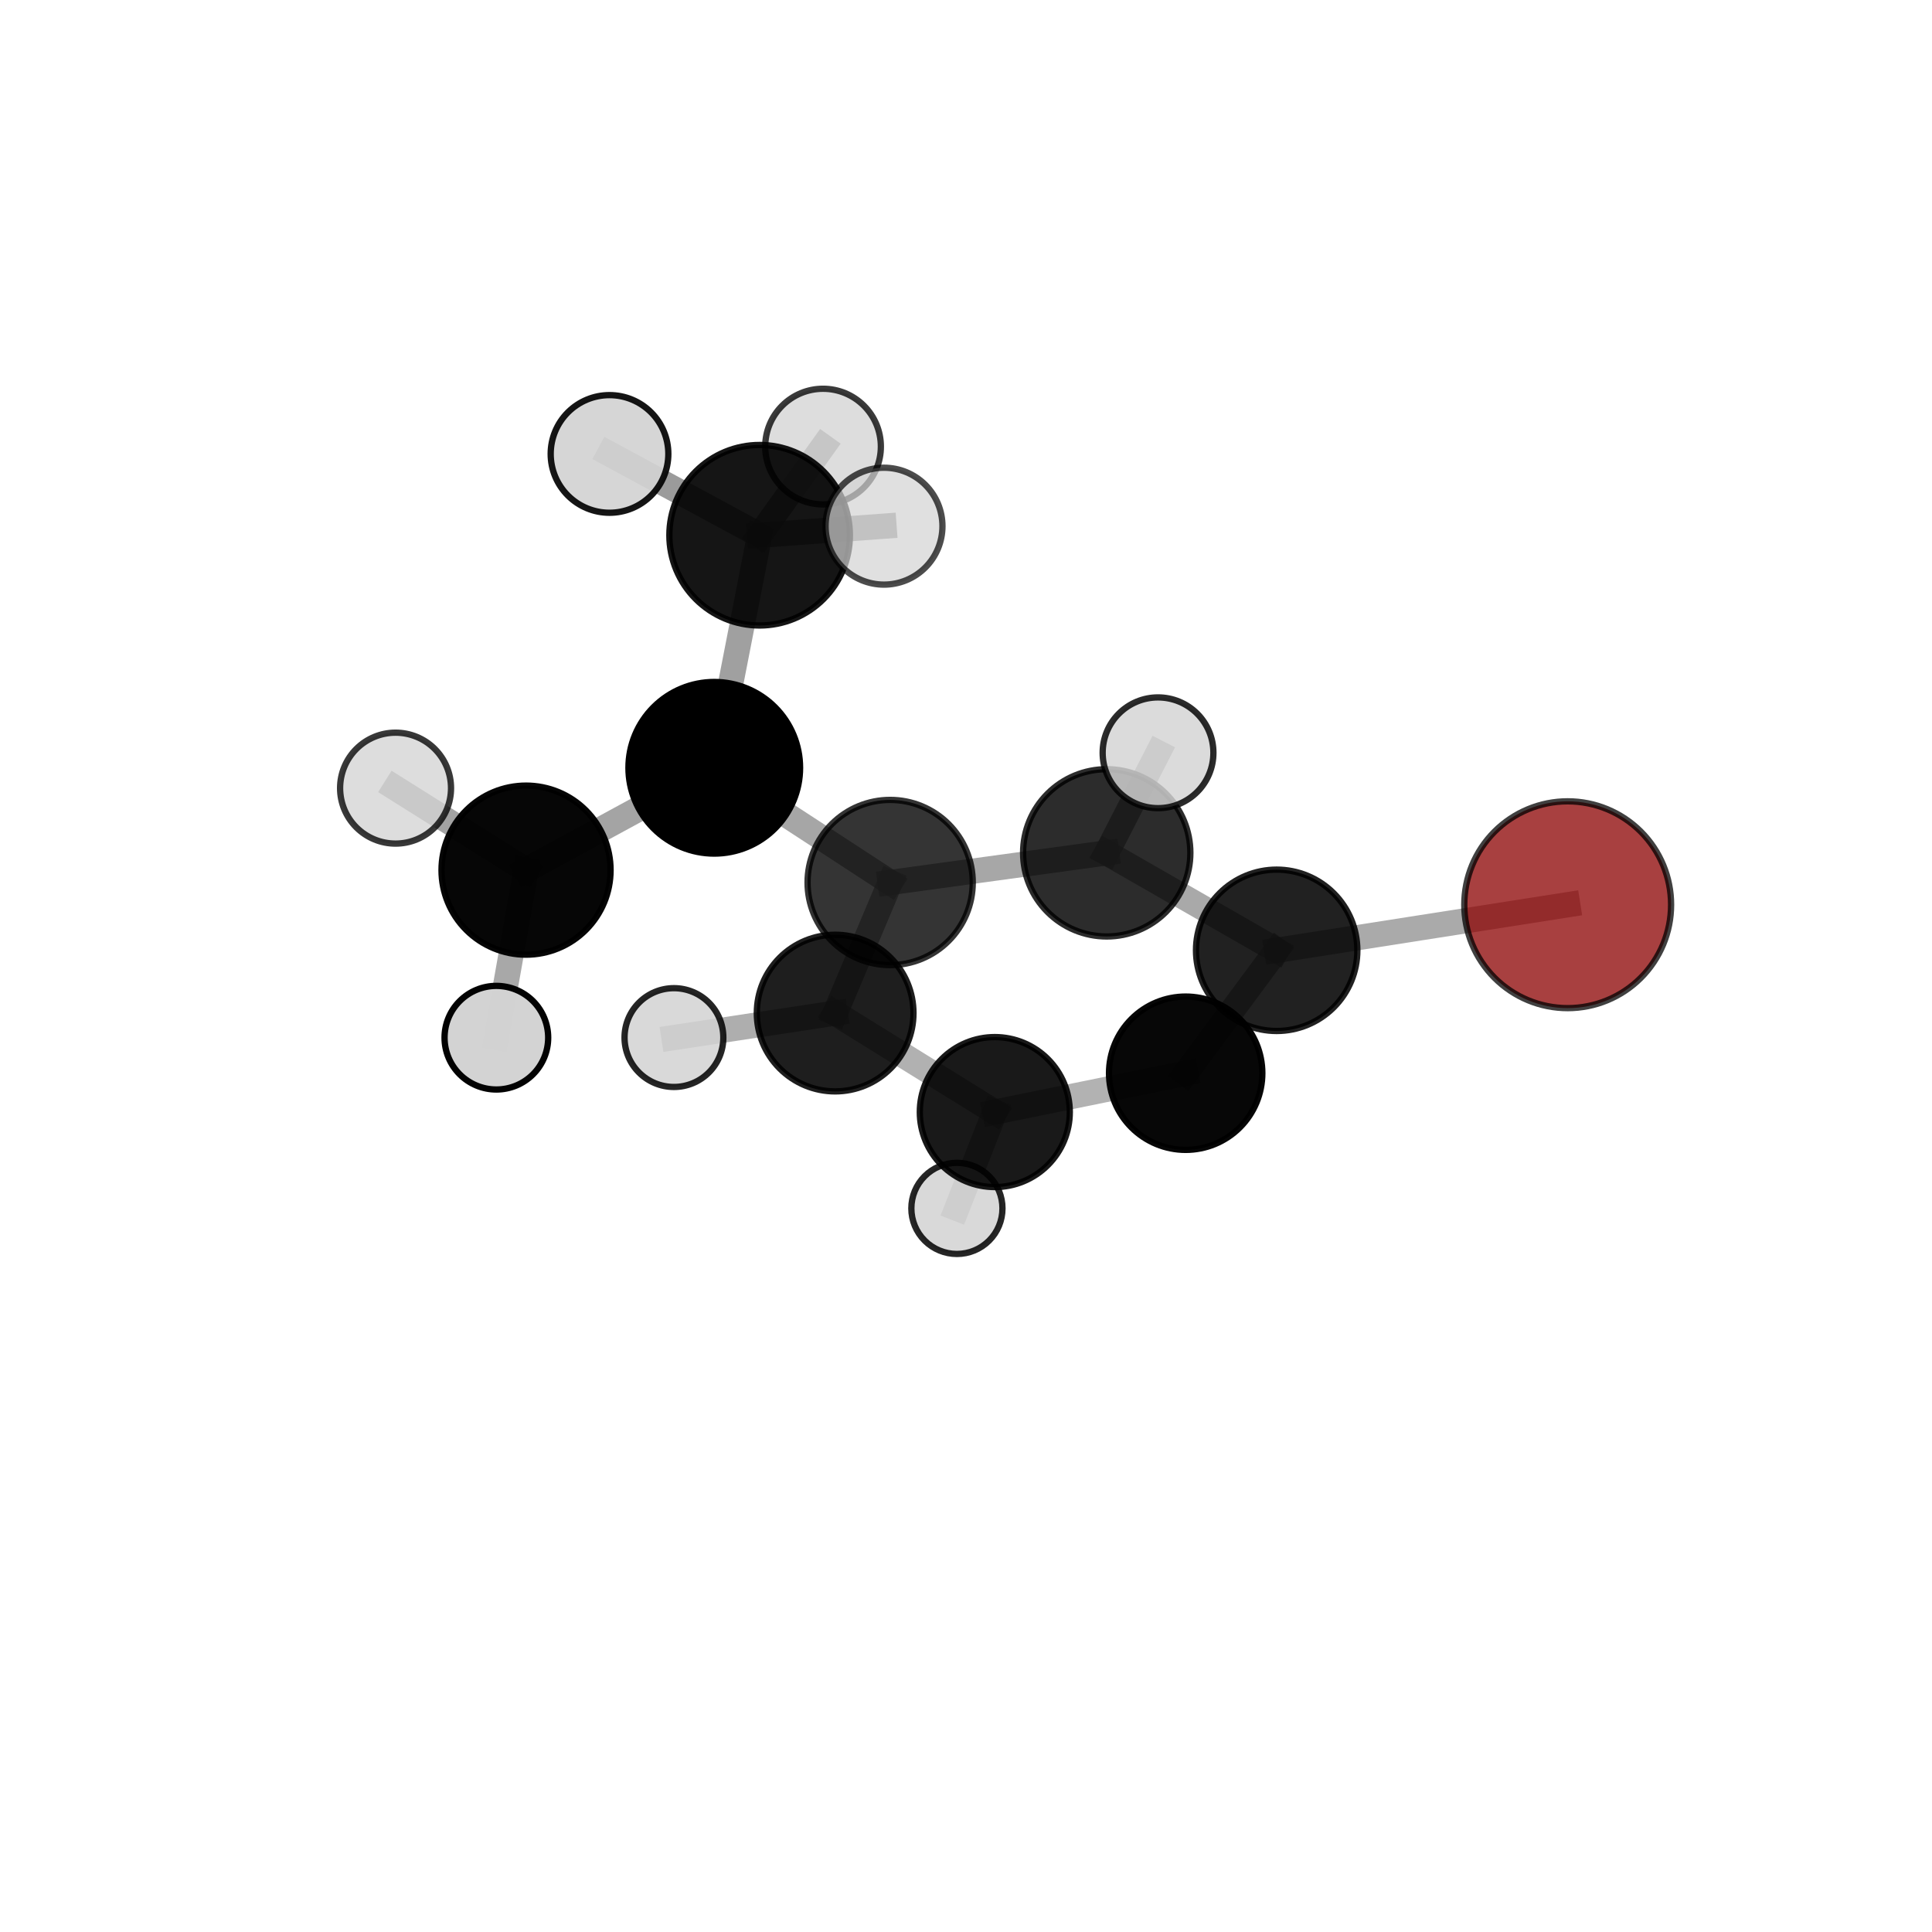 <?xml version="1.0" encoding="utf-8" standalone="no"?>
<!DOCTYPE svg PUBLIC "-//W3C//DTD SVG 1.1//EN"
  "http://www.w3.org/Graphics/SVG/1.1/DTD/svg11.dtd">
<svg xmlns:xlink="http://www.w3.org/1999/xlink" width="153pt" height="153pt" viewBox="0 0 153 153" xmlns="http://www.w3.org/2000/svg" version="1.1">
 <defs>
  <style type="text/css">*{stroke-linejoin: round; stroke-linecap: butt}</style>
 </defs>
 <g id="figure_1">
  <g id="patch_1">
   <path d="M 0 153 
L 153 153 
L 153 0 
L 0 0 
L 0 153 
z
" style="fill: none"/>
  </g>
  <g id="patch_2">
   <path d="M 7.2 145.8 
L 145.8 145.8 
L 145.8 7.2 
L 7.2 7.2 
L 7.2 145.8 
z
" style="fill: none"/>
  </g>
  <g id="axes_1">
   <g id="line2d_1">
    <path d="M 124.15 71.648 
L 101.102 75.258 
" clip-path="url(#p41c901cb53)" style="fill: none; stroke: #808080; stroke-opacity: 0.67; stroke-width: 2; stroke-linecap: square"/>
   </g>
   <g id="line2d_2">
    <path d="M 101.102 75.258 
L 93.896 84.991 
" clip-path="url(#p41c901cb53)" style="fill: none; stroke: #808080; stroke-opacity: 0.638; stroke-width: 2; stroke-linecap: square"/>
   </g>
   <g id="line2d_3">
    <path d="M 56.564 60.802 
L 70.494 69.887 
" clip-path="url(#p41c901cb53)" style="fill: none; stroke: #808080; stroke-opacity: 0.702; stroke-width: 2; stroke-linecap: square"/>
   </g>
   <g id="line2d_4">
    <path d="M 56.564 60.802 
L 60.157 42.386 
" clip-path="url(#p41c901cb53)" style="fill: none; stroke: #808080; stroke-opacity: 0.749; stroke-width: 2; stroke-linecap: square"/>
   </g>
   <g id="line2d_5">
    <path d="M 56.564 60.802 
L 41.659 68.908 
" clip-path="url(#p41c901cb53)" style="fill: none; stroke: #808080; stroke-opacity: 0.713; stroke-width: 2; stroke-linecap: square"/>
   </g>
   <g id="line2d_6">
    <path d="M 70.494 69.887 
L 87.644 67.538 
" clip-path="url(#p41c901cb53)" style="fill: none; stroke: #808080; stroke-opacity: 0.689; stroke-width: 2; stroke-linecap: square"/>
   </g>
   <g id="line2d_7">
    <path d="M 70.494 69.887 
L 66.138 80.228 
" clip-path="url(#p41c901cb53)" style="fill: none; stroke: #808080; stroke-opacity: 0.658; stroke-width: 2; stroke-linecap: square"/>
   </g>
   <g id="line2d_8">
    <path d="M 60.157 42.386 
L 48.268 35.948 
" clip-path="url(#p41c901cb53)" style="fill: none; stroke: #808080; stroke-opacity: 0.788; stroke-width: 2; stroke-linecap: square"/>
   </g>
   <g id="line2d_9">
    <path d="M 60.157 42.386 
L 70.006 41.669 
" clip-path="url(#p41c901cb53)" style="fill: none; stroke: #808080; stroke-opacity: 0.784; stroke-width: 2; stroke-linecap: square"/>
   </g>
   <g id="line2d_10">
    <path d="M 60.157 42.386 
L 65.179 35.366 
" clip-path="url(#p41c901cb53)" style="fill: none; stroke: #808080; stroke-opacity: 0.778; stroke-width: 2; stroke-linecap: square"/>
   </g>
   <g id="line2d_11">
    <path d="M 41.659 68.908 
L 31.325 62.415 
" clip-path="url(#p41c901cb53)" style="fill: none; stroke: #808080; stroke-opacity: 0.719; stroke-width: 2; stroke-linecap: square"/>
   </g>
   <g id="line2d_12">
    <path d="M 41.659 68.908 
L 39.308 82.177 
" clip-path="url(#p41c901cb53)" style="fill: none; stroke: #808080; stroke-opacity: 0.685; stroke-width: 2; stroke-linecap: square"/>
   </g>
   <g id="line2d_13">
    <path d="M 87.644 67.538 
L 101.102 75.258 
" clip-path="url(#p41c901cb53)" style="fill: none; stroke: #808080; stroke-opacity: 0.678; stroke-width: 2; stroke-linecap: square"/>
   </g>
   <g id="line2d_14">
    <path d="M 87.644 67.538 
L 91.708 59.615 
" clip-path="url(#p41c901cb53)" style="fill: none; stroke: #808080; stroke-opacity: 0.713; stroke-width: 2; stroke-linecap: square"/>
   </g>
   <g id="line2d_15">
    <path d="M 66.138 80.228 
L 78.781 88.067 
" clip-path="url(#p41c901cb53)" style="fill: none; stroke: #808080; stroke-opacity: 0.616; stroke-width: 2; stroke-linecap: square"/>
   </g>
   <g id="line2d_16">
    <path d="M 66.138 80.228 
L 53.371 82.167 
" clip-path="url(#p41c901cb53)" style="fill: none; stroke: #808080; stroke-opacity: 0.629; stroke-width: 2; stroke-linecap: square"/>
   </g>
   <g id="line2d_17">
    <path d="M 78.781 88.067 
L 93.896 84.991 
" clip-path="url(#p41c901cb53)" style="fill: none; stroke: #808080; stroke-opacity: 0.607; stroke-width: 2; stroke-linecap: square"/>
   </g>
   <g id="line2d_18">
    <path d="M 78.781 88.067 
L 75.78 95.695 
" clip-path="url(#p41c901cb53)" style="fill: none; stroke: #808080; stroke-opacity: 0.579; stroke-width: 2; stroke-linecap: square"/>
   </g>
   <g id="Path3DCollection_1">
    <path d="M 75.78 99.304 
C 76.737 99.304 77.655 98.923 78.331 98.247 
C 79.008 97.57 79.388 96.652 79.388 95.695 
C 79.388 94.738 79.008 93.82 78.331 93.144 
C 77.655 92.467 76.737 92.087 75.78 92.087 
C 74.823 92.087 73.905 92.467 73.229 93.144 
C 72.552 93.82 72.172 94.738 72.172 95.695 
C 72.172 96.652 72.552 97.57 73.229 98.247 
C 73.905 98.923 74.823 99.304 75.78 99.304 
z
" clip-path="url(#p41c901cb53)" style="fill: #d3d3d3; fill-opacity: 0.849; stroke: #000000; stroke-opacity: 0.849; stroke-width: 0.5"/>
    <path d="M 78.781 94.007 
C 80.357 94.007 81.867 93.381 82.981 92.267 
C 84.095 91.153 84.721 89.642 84.721 88.067 
C 84.721 86.492 84.095 84.981 82.981 83.867 
C 81.867 82.754 80.357 82.128 78.781 82.128 
C 77.206 82.128 75.695 82.754 74.581 83.867 
C 73.468 84.981 72.842 86.492 72.842 88.067 
C 72.842 89.642 73.468 91.153 74.581 92.267 
C 75.695 93.381 77.206 94.007 78.781 94.007 
z
" clip-path="url(#p41c901cb53)" style="fill-opacity: 0.901; stroke: #000000; stroke-opacity: 0.901; stroke-width: 0.5"/>
    <path d="M 53.371 86.079 
C 54.408 86.079 55.403 85.667 56.137 84.933 
C 56.87 84.2 57.282 83.205 57.282 82.167 
C 57.282 81.13 56.87 80.135 56.137 79.402 
C 55.403 78.668 54.408 78.256 53.371 78.256 
C 52.333 78.256 51.338 78.668 50.605 79.402 
C 49.871 80.135 49.459 81.13 49.459 82.167 
C 49.459 83.205 49.871 84.2 50.605 84.933 
C 51.338 85.667 52.333 86.079 53.371 86.079 
z
" clip-path="url(#p41c901cb53)" style="fill: #d3d3d3; fill-opacity: 0.853; stroke: #000000; stroke-opacity: 0.853; stroke-width: 0.5"/>
    <path d="M 93.896 91.062 
C 95.507 91.062 97.051 90.422 98.189 89.284 
C 99.328 88.145 99.968 86.601 99.968 84.991 
C 99.968 83.381 99.328 81.836 98.189 80.698 
C 97.051 79.559 95.507 78.92 93.896 78.92 
C 92.286 78.92 90.742 79.559 89.604 80.698 
C 88.465 81.836 87.825 83.381 87.825 84.991 
C 87.825 86.601 88.465 88.145 89.604 89.284 
C 90.742 90.422 92.286 91.062 93.896 91.062 
z
" clip-path="url(#p41c901cb53)" style="fill-opacity: 0.97; stroke: #000000; stroke-opacity: 0.97; stroke-width: 0.5"/>
    <path d="M 66.138 86.431 
C 67.783 86.431 69.361 85.778 70.524 84.614 
C 71.688 83.451 72.341 81.873 72.341 80.228 
C 72.341 78.582 71.688 77.004 70.524 75.841 
C 69.361 74.678 67.783 74.024 66.138 74.024 
C 64.492 74.024 62.914 74.678 61.751 75.841 
C 60.587 77.004 59.934 78.582 59.934 80.228 
C 59.934 81.873 60.587 83.451 61.751 84.614 
C 62.914 85.778 64.492 86.431 66.138 86.431 
z
" clip-path="url(#p41c901cb53)" style="fill-opacity: 0.882; stroke: #000000; stroke-opacity: 0.882; stroke-width: 0.5"/>
    <path d="M 101.102 81.647 
C 102.797 81.647 104.422 80.974 105.62 79.776 
C 106.818 78.577 107.492 76.952 107.492 75.258 
C 107.492 73.563 106.818 71.938 105.62 70.74 
C 104.422 69.542 102.797 68.868 101.102 68.868 
C 99.408 68.868 97.783 69.542 96.584 70.74 
C 95.386 71.938 94.713 73.563 94.713 75.258 
C 94.713 76.952 95.386 78.577 96.584 79.776 
C 97.783 80.974 99.408 81.647 101.102 81.647 
z
" clip-path="url(#p41c901cb53)" style="fill-opacity: 0.869; stroke: #000000; stroke-opacity: 0.869; stroke-width: 0.5"/>
    <path d="M 70.494 76.429 
C 72.229 76.429 73.893 75.74 75.12 74.513 
C 76.346 73.286 77.036 71.622 77.036 69.887 
C 77.036 68.153 76.346 66.489 75.12 65.262 
C 73.893 64.035 72.229 63.346 70.494 63.346 
C 68.759 63.346 67.095 64.035 65.868 65.262 
C 64.642 66.489 63.952 68.153 63.952 69.887 
C 63.952 71.622 64.642 73.286 65.868 74.513 
C 67.095 75.74 68.759 76.429 70.494 76.429 
z
" clip-path="url(#p41c901cb53)" style="fill-opacity: 0.793; stroke: #000000; stroke-opacity: 0.793; stroke-width: 0.5"/>
    <path d="M 124.15 79.836 
C 126.321 79.836 128.404 78.974 129.94 77.438 
C 131.476 75.902 132.338 73.819 132.338 71.648 
C 132.338 69.476 131.476 67.393 129.94 65.857 
C 128.404 64.322 126.321 63.459 124.15 63.459 
C 121.978 63.459 119.895 64.322 118.359 65.857 
C 116.824 67.393 115.961 69.476 115.961 71.648 
C 115.961 73.819 116.824 75.902 118.359 77.438 
C 119.895 78.974 121.978 79.836 124.15 79.836 
z
" clip-path="url(#p41c901cb53)" style="fill: #8b0000; fill-opacity: 0.747; stroke: #000000; stroke-opacity: 0.747; stroke-width: 0.5"/>
    <path d="M 87.644 74.162 
C 89.401 74.162 91.086 73.464 92.328 72.222 
C 93.57 70.98 94.268 69.295 94.268 67.538 
C 94.268 65.782 93.57 64.097 92.328 62.855 
C 91.086 61.612 89.401 60.915 87.644 60.915 
C 85.888 60.915 84.203 61.612 82.961 62.855 
C 81.719 64.097 81.021 65.782 81.021 67.538 
C 81.021 69.295 81.719 70.98 82.961 72.222 
C 84.203 73.464 85.888 74.162 87.644 74.162 
z
" clip-path="url(#p41c901cb53)" style="fill-opacity: 0.826; stroke: #000000; stroke-opacity: 0.826; stroke-width: 0.5"/>
    <path d="M 65.179 39.945 
C 66.394 39.945 67.558 39.462 68.417 38.604 
C 69.275 37.745 69.758 36.58 69.758 35.366 
C 69.758 34.152 69.275 32.987 68.417 32.129 
C 67.558 31.27 66.394 30.787 65.179 30.787 
C 63.965 30.787 62.8 31.27 61.942 32.129 
C 61.083 32.987 60.6 34.152 60.6 35.366 
C 60.6 36.58 61.083 37.745 61.942 38.604 
C 62.8 39.462 63.965 39.945 65.179 39.945 
z
" clip-path="url(#p41c901cb53)" style="fill: #d3d3d3; fill-opacity: 0.77; stroke: #000000; stroke-opacity: 0.77; stroke-width: 0.5"/>
    <path d="M 56.564 67.598 
C 58.366 67.598 60.095 66.882 61.369 65.608 
C 62.644 64.333 63.36 62.605 63.36 60.802 
C 63.36 59 62.644 57.271 61.369 55.997 
C 60.095 54.723 58.366 54.007 56.564 54.007 
C 54.762 54.007 53.033 54.723 51.759 55.997 
C 50.484 57.271 49.768 59 49.768 60.802 
C 49.768 62.605 50.484 64.333 51.759 65.608 
C 53.033 66.882 54.762 67.598 56.564 67.598 
z
" clip-path="url(#p41c901cb53)" style="stroke: #000000; stroke-width: 0.5"/>
    <path d="M 39.308 86.281 
C 40.397 86.281 41.44 85.848 42.21 85.079 
C 42.979 84.309 43.412 83.265 43.412 82.177 
C 43.412 81.089 42.979 80.045 42.21 79.276 
C 41.44 78.506 40.397 78.074 39.308 78.074 
C 38.22 78.074 37.176 78.506 36.407 79.276 
C 35.637 80.045 35.205 81.089 35.205 82.177 
C 35.205 83.265 35.637 84.309 36.407 85.079 
C 37.176 85.848 38.22 86.281 39.308 86.281 
z
" clip-path="url(#p41c901cb53)" style="fill: #d3d3d3; fill-opacity: 0.99; stroke: #000000; stroke-opacity: 0.99; stroke-width: 0.5"/>
    <path d="M 41.659 75.603 
C 43.434 75.603 45.137 74.897 46.392 73.642 
C 47.648 72.386 48.353 70.684 48.353 68.908 
C 48.353 67.133 47.648 65.43 46.392 64.175 
C 45.137 62.919 43.434 62.214 41.659 62.214 
C 39.883 62.214 38.18 62.919 36.925 64.175 
C 35.67 65.43 34.964 67.133 34.964 68.908 
C 34.964 70.684 35.67 72.386 36.925 73.642 
C 38.18 74.897 39.883 75.603 41.659 75.603 
z
" clip-path="url(#p41c901cb53)" style="fill-opacity: 0.975; stroke: #000000; stroke-opacity: 0.975; stroke-width: 0.5"/>
    <path d="M 60.157 49.535 
C 62.053 49.535 63.871 48.781 65.212 47.441 
C 66.553 46.1 67.306 44.282 67.306 42.386 
C 67.306 40.49 66.553 38.671 65.212 37.331 
C 63.871 35.99 62.053 35.237 60.157 35.237 
C 58.261 35.237 56.443 35.99 55.102 37.331 
C 53.761 38.671 53.008 40.49 53.008 42.386 
C 53.008 44.282 53.761 46.1 55.102 47.441 
C 56.443 48.781 58.261 49.535 60.157 49.535 
z
" clip-path="url(#p41c901cb53)" style="fill-opacity: 0.917; stroke: #000000; stroke-opacity: 0.917; stroke-width: 0.5"/>
    <path d="M 91.708 64 
C 92.871 64 93.986 63.538 94.808 62.716 
C 95.631 61.894 96.093 60.778 96.093 59.615 
C 96.093 58.452 95.631 57.337 94.808 56.514 
C 93.986 55.692 92.871 55.23 91.708 55.23 
C 90.545 55.23 89.429 55.692 88.607 56.514 
C 87.784 57.337 87.322 58.452 87.322 59.615 
C 87.322 60.778 87.784 61.894 88.607 62.716 
C 89.429 63.538 90.545 64 91.708 64 
z
" clip-path="url(#p41c901cb53)" style="fill: #d3d3d3; fill-opacity: 0.832; stroke: #000000; stroke-opacity: 0.832; stroke-width: 0.5"/>
    <path d="M 48.268 40.607 
C 49.504 40.607 50.689 40.116 51.562 39.242 
C 52.436 38.369 52.927 37.184 52.927 35.948 
C 52.927 34.713 52.436 33.528 51.562 32.654 
C 50.689 31.781 49.504 31.29 48.268 31.29 
C 47.033 31.29 45.848 31.781 44.974 32.654 
C 44.101 33.528 43.61 34.713 43.61 35.948 
C 43.61 37.184 44.101 38.369 44.974 39.242 
C 45.848 40.116 47.033 40.607 48.268 40.607 
z
" clip-path="url(#p41c901cb53)" style="fill: #d3d3d3; fill-opacity: 0.915; stroke: #000000; stroke-opacity: 0.915; stroke-width: 0.5"/>
    <path d="M 31.325 66.807 
C 32.49 66.807 33.608 66.345 34.431 65.521 
C 35.255 64.697 35.718 63.58 35.718 62.415 
C 35.718 61.25 35.255 60.133 34.431 59.309 
C 33.608 58.485 32.49 58.022 31.325 58.022 
C 30.161 58.022 29.043 58.485 28.219 59.309 
C 27.396 60.133 26.933 61.25 26.933 62.415 
C 26.933 63.58 27.396 64.697 28.219 65.521 
C 29.043 66.345 30.161 66.807 31.325 66.807 
z
" clip-path="url(#p41c901cb53)" style="fill: #d3d3d3; fill-opacity: 0.779; stroke: #000000; stroke-opacity: 0.779; stroke-width: 0.5"/>
    <path d="M 70.006 46.297 
C 71.234 46.297 72.411 45.809 73.279 44.941 
C 74.147 44.074 74.635 42.896 74.635 41.669 
C 74.635 40.441 74.147 39.264 73.279 38.396 
C 72.411 37.528 71.234 37.04 70.006 37.04 
C 68.779 37.04 67.601 37.528 66.733 38.396 
C 65.865 39.264 65.378 40.441 65.378 41.669 
C 65.378 42.896 65.865 44.074 66.733 44.941 
C 67.601 45.809 68.779 46.297 70.006 46.297 
z
" clip-path="url(#p41c901cb53)" style="fill: #d3d3d3; fill-opacity: 0.7; stroke: #000000; stroke-opacity: 0.7; stroke-width: 0.5"/>
   </g>
  </g>
 </g>
 <defs>
  <clipPath id="p41c901cb53">
   <rect x="7.2" y="7.2" width="138.6" height="138.6"/>
  </clipPath>
 </defs>
</svg>
